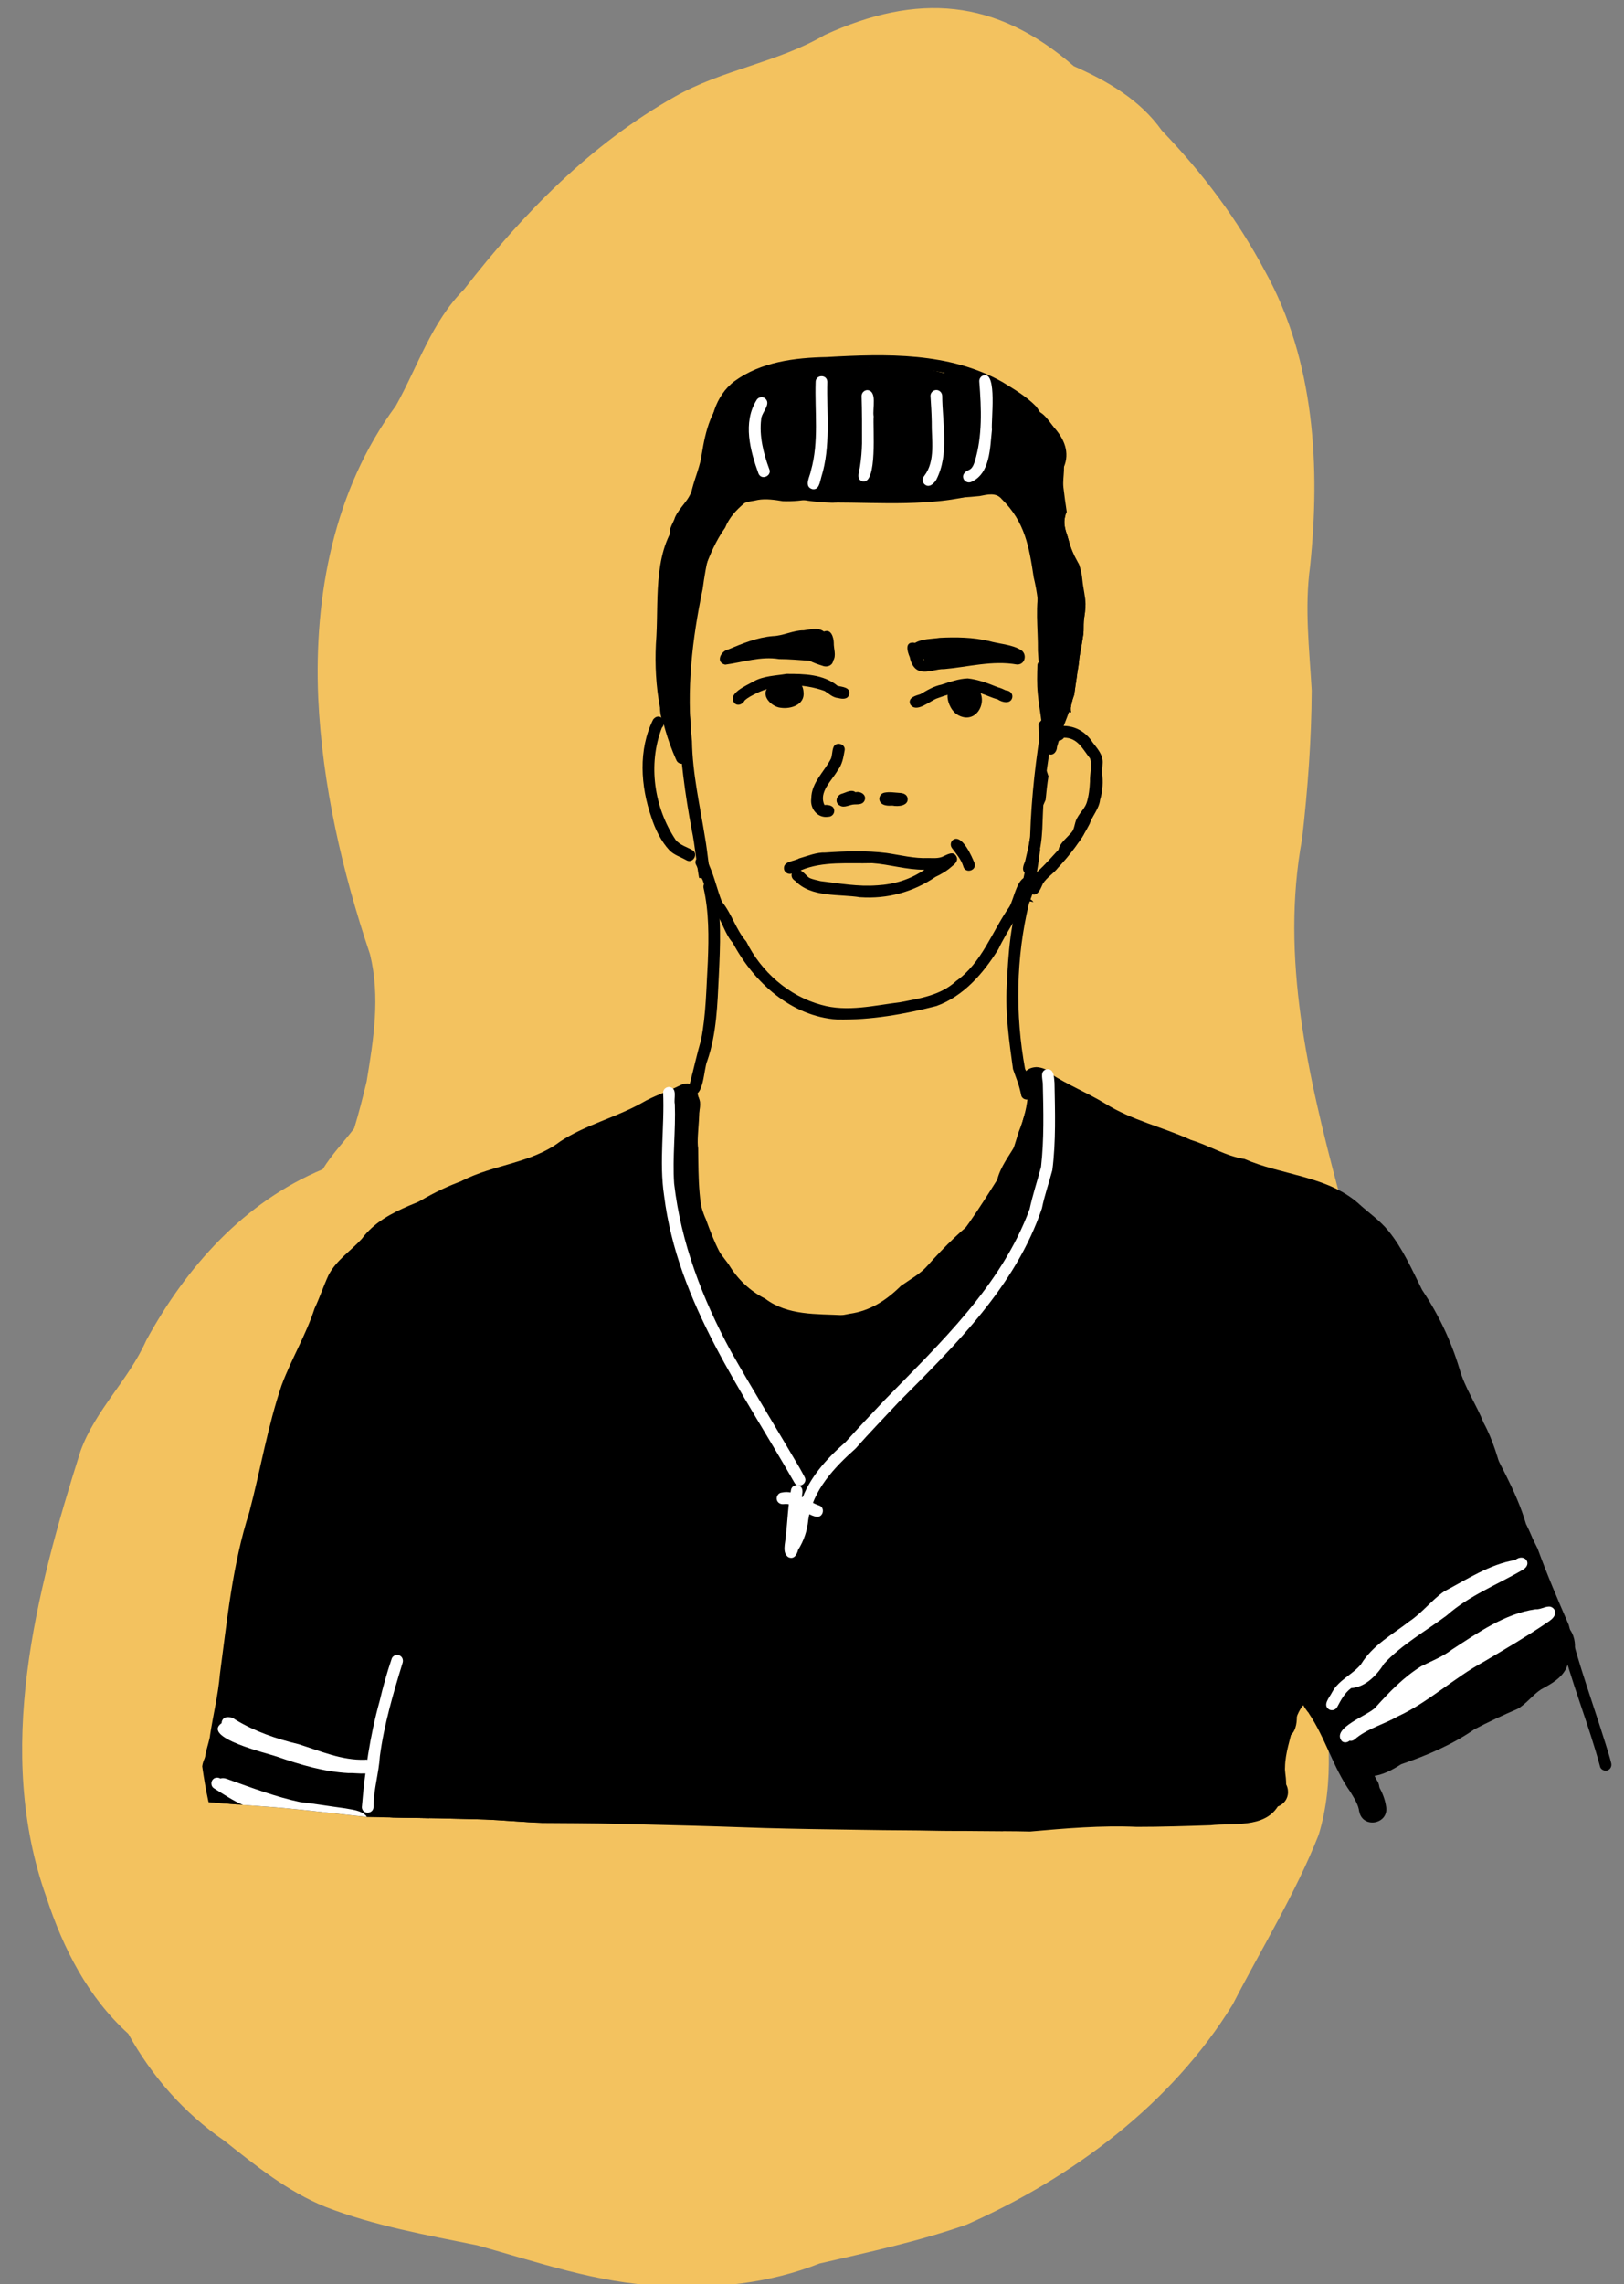 <?xml version="1.0" encoding="UTF-8"?>
<svg xmlns="http://www.w3.org/2000/svg" viewBox="0 0 586.02 823.73">
  <rect x="0" y="0" width="586.02" height="823.73" fill="#808080" stroke="none"/>
  <defs>
    <style>
      .cls-1 {
        fill: #fff;
      }

      .cls-2 {
        fill: #f3c25f;
      }

      .cls-3 {
        fill: #f5cf1f;
      }
    </style>
  </defs>
  <g id="Vektorebene">
    <path class="cls-3" d="M459.03,447.42c2.43,2.56,5.06,4.98,7.84,7.18-4.29,.82-8.57,1.66-12.85,2.51,1.93-3.09,3.62-6.33,5.01-9.68Z"/>
    <path class="cls-3" d="M456.64,452.53c.91,1.17,1.81,2.34,2.7,3.53-1.77,.35-3.54,.69-5.31,1.04,.93-1.49,1.81-3.02,2.62-4.57Z"/>
    <path class="cls-2" d="M238.47,824.34c-22.81-.91-44.46-8.55-66.25-14.58-18.48-3.75-37.23-7.04-54.88-13.91-13.61-5.52-25.07-14.83-36.46-23.86-14.5-9.94-26.07-23.2-34.6-38.54-14.64-13.28-23.46-30.69-29.54-49.23-18.73-52.37-3.9-109.76,12.32-160.92,5.4-14.9,17.35-25.56,23.71-39.9,14.43-26.47,35.38-49.95,63.67-61.7,3.24-5.3,7.62-9.85,11.35-14.73,1.71-5.59,3.15-11.26,4.51-16.94,2.52-15.29,4.97-30.5,1.23-45.84-10.03-29.85-17.23-60.97-18.7-92.52-1.56-36.96,5.67-75.07,28-105.3,7.95-14.19,12.85-30.19,24.65-42.03,21.18-27.26,45.73-52.43,76.06-69.49,17.14-9.77,37.04-12.27,54.04-22.23,33.47-15.25,61.6-13.3,89.91,11.24,12.11,5.36,23.86,12.08,31.77,23.24,15.04,15.65,27.38,32.22,37.29,50.84,17.86,32.21,19.92,70.54,16.2,106.31-2.06,15.04-.26,29.72,.58,44.75-.09,17.84-1.43,35.74-3.46,53.47-7.91,42.79,2.2,85.9,13.15,127.13,2.77,27.52,8.9,54.62,8.16,82.41,2.48,30.9-5.21,61.51-14.77,90.67,3.08,19.48,5.3,39.86-.58,59.06-8.37,21.22-20.57,40.86-31,61.14-22.08,35.93-57.74,62.44-95.91,79.37-17.29,6.09-35.39,9.93-53.22,14.07-18.06,7.14-37.91,9.3-57.24,7.99Zm145.81-349.18c8.61-5.91,19.58-8.13,30.03-5.54-1.85-18.41-4.88-36.26-10.42-53.93-4.45,6.62-9.74,12.66-16.09,17.8-1.71,1.38-3.52,2.61-5.42,3.68,.84,12.65,1.49,25.33,1.9,38Zm-63.7-337.42c3.18-.63,6.46-.92,9.83-.86,2.4,.05,4.74,.29,7.01,.71-2.83-1.34-5.64-2.73-8.39-4.25-1.9-1.05-3.76-2.19-5.59-3.37-1.72,.89-3.43,1.79-5.16,2.67,.72,1.72,1.49,3.41,2.3,5.1Z"/>
  </g>
  <g id="Vektorebene-2" data-name="Vektorebene">
    <path d="M75.71,638.11c-4.15-.63-.01-9.68,.09-12.32,1.14-7.45,2.95-14.66,3.57-22.09,2.63-19.62,4.53-39.5,10.62-58.42,4.01-15.2,6.58-30.84,11.64-45.73,3.51-9.45,8.78-18.07,11.89-27.68,1.85-3.9,3.2-8.02,5.01-11.95,2.78-5.41,8.03-8.75,12.03-13.14,8.74-11.76,24.77-13.17,36.29-21.01,11.32-5.8,24.99-6.25,35.28-14.1,9.19-6.03,20.13-8.64,29.57-13.95,4.2-2.48,8.95-3.95,13.29-6.08,1.27-.69,2.77-1.24,4.2-.65,.1,.05,.2,.11,.3,.17,.55,.87,1.18,1.68,1.91,2.37,2.23,5.24-.26,15.82,.53,20.62,.14,10.54-.08,21.94,4.03,31.74,1.85,3.68,4.53,6.74,6.93,10.02,3.22,5.39,7.69,9.67,13.25,12.46,8.14,6.15,18.56,5.45,28.21,5.95,11.22,.7,21.74-2.76,31.51-7.89,4.11-1.92,6.2-6.14,8.98-9.46,7.56-7.07,11.77-15.92,15.09-25.49,2.86-7.69,5.25-15.56,7.7-23.35,1.93-4.79,3.09-9.26,3.35-14.35,.2-1.66,.27-3.31,.45-4.97,.42,.03,.85,.05,1.27,.05,.99,0,1.99-.1,2.95-.34,.02,.19,.02,.4-.01,.62-.24,12.51-5.32,23.99-8.92,35.74-4.34,12.22-8.26,25.17-18.1,34.18-3.38,4.01-6,8.98-11.02,11.21-2.41,1.13-4.84,2.17-7.23,3.33-10.74,5.43-23.15,5.36-34.87,4.52-8.33,.15-16.36-2.21-23.13-7.08-9.23-4.99-14.59-14.72-20.14-23.22-7.12-16.57-3.19-35.43-4.65-52.75-6.23,2.82-12.45,5.3-18.3,8.84-6.87,2.71-13.41,5.07-19.87,8.54-6.86,3.6-12.97,8.63-20.74,10.24-6.32,1.89-13.07,3.73-19.05,6.39-4.08,2.19-7.89,4.85-12.31,6.35-8.59,3.53-18.24,6.62-23.87,14.46-3.21,3.58-7.44,6.33-10.11,10.22-3.92,7.21-6.32,15.19-9.46,22.76-7.82,13.84-11.78,28.88-15.3,44.23-2.57,13.65-7.13,27-9.95,40.56-3.44,21.12-5,42.64-9.77,63.48-.82,2.24,.32,6.97-3.07,6.97h-.08Z"/>
    <path d="M577.35,636.99c-4.21-15.66-10.54-30.59-14.31-46.38-.87-3.58-2.12-6.64-3.91-9.75-3.34-7.73-6.03-15.84-9.39-23.54-4.02-6.63-7.62-13.41-10.33-20.69-2.57-6.95-3.74-14.3-7.43-20.8-3.03-7.37-7.5-14.18-9.68-21.86,.02,.05,.04,.12,.07,.18,0,.02,.01,.04,.02,.06-2.01-5.46-3.75-11.05-6.33-16.27-3.08-5.2-6.69-10.06-9-15.69-3.01-5.67-5.79-11.75-10.07-16.56-4.04-4.07-8.73-7.81-13.09-11.37-12.22-6.29-26.13-8.32-38.92-13.05-10.68-2.76-22.09-9.39-32.95-12.44-8.3-2.62-15.63-7.46-23.24-11.53-2.58-1.67-10.58-4.95-14.86-8.47,1.3-.12,2.57-.43,3.73-1.03,.43-.22,.85-.44,1.27-.67,6.34,4.12,13.42,6.95,19.9,10.88,9.66,6.06,20.67,8.4,30.94,13.11,6.69,2.02,12.42,5.81,19.31,6.86,13.29,5.82,29.64,6.07,40.93,15.87,3.62,3.36,7.79,6.13,10.92,9.97,5.24,6.37,8.58,14.09,12.25,21.41,5.93,8.85,10.4,18.27,13.45,28.37,1.99,6.99,6.1,12.9,8.78,19.61,3.38,6.22,5.3,13.14,7.14,19.9,2.97,9.02,8.21,16.89,12.29,25.37,3.4,9.33,7.28,18.43,11.23,27.51,3.67,14.58,8.83,28.63,13.31,42.96,.71,2.31,1.48,4.6,2.03,6.96,.26,1.12-.33,2.29-1.47,2.59-.18,.05-.36,.07-.54,.07-.92,0-1.84-.61-2.06-1.54Z"/>
    <path d="M488.47,641.81c-2.6-7.81-5.98-15.37-9.87-22.57-1.86-2.66-3.94-5.15-5.92-7.73-.7-.91-.53-2.25,.37-2.96,2.38-1.64,3.75,1.63,5.06,3.09,7.03,8.34,10.75,18.91,14.43,29.04,.75,2.61-3.32,3.78-4.07,1.13Z"/>
    <path d="M459.78,644.19c0-4.18-.67-8.09,.22-12.14,.9-4.07,5.16-25.55,11.56-20.96,1.03,1.33,.08,2.73-1.04,3.58-1.96,2.1-2.81,5.11-3.84,7.66-1.1,4.92-2.92,9.98-2.98,15.03-.28,2.59,1.93,8.51-1.81,8.93-1.18,0-2.09-.97-2.11-2.11Z"/>
    <path d="M298.3,572.27c-4.56-2.55-4.1-9.44-5.08-13.96-1.31-5.24-2.69-10.51-4.11-15.72-4.21-9.08-9.52-17.83-12.02-27.6-1.26-4.51-4.56-7.81-7.16-11.56-2.71-4.45-5.2-9.07-7.69-13.64-2.44-6.53-5.58-12.78-8.42-19.07-1.71-5.28-3.82-10.37-6.59-15.19-2.51-7.5-3.51-15.39-4.3-23.23-1.81-12.11-3.97-24.52-.17-36.49,.7-2.6,4.8-1.55,4.07,1.12-4.54,14.89,.18,30.24,1.52,45.25,1.17,6.06,2.32,12.21,5.75,17.32,3.63,10.01,8.36,19.49,12.35,29.36,2.46,3.93,4.49,8.17,6.91,12.1,4.44,5.32,7.9,11.17,9.36,18.01,3.28,9.89,10.1,18.23,12.06,28.53,5.07-5.07,10.71-9.07,15.3-14.59,3.83-3.86,8.19-7.16,10.9-11.66,4.99-7.25,7.51-15.9,11.87-23.5,4.91-10,8.77-20.46,13.21-30.61,6.75-12.48,10.58-26.22,15.94-39.28,.84-1.91,1.35-3.6,1.99-5.52,1.01-2.49,4.95-.9,3.89,1.65-5.6,14.25-10,29.1-16.95,42.8-5.19,11.03-9.13,22.63-14.65,33.52-4.19,7.28-6.52,15.5-11.25,22.45-4.23,7.03-11.21,11.65-16.43,17.87-3.37,3.8-7.94,6.31-11.16,10.26,3.06,4.62,6.99,9.55,6.28,15.44-.23,2.71-2.13,6.97-5.42,5.91Zm.97-5.14c.9-2.86-.28-5.86-1.7-8.33,.32,2.81,.73,5.66,1.7,8.33Z"/>
    <path d="M368.37,322.09c-.05-.22-.13-.42-.25-.6,1.77-6.25,2.78-12.74,3.52-19.24,.26,.67,.61,1.3,1.04,1.86,.75,.97,1.66,1.64,2.69,2.11-.68,5.67-1.56,11.31-3.24,16.79-.2,.69-.42,1.37-.65,2.06-.02,0-.05,0-.09-.01-.86-.09-1.67-.01-2.45,.2-.13-1.07-.31-2.12-.57-3.15Z"/>
    <path d="M252.25,316.57c-1.01-5.71-1.45-11.59-2.63-17.25-2.4-12.69-4.15-25.88-4.67-38.68-1.2-15.39,1.04-30.78,3.77-45.88,1.9-8.77,2.27-18.08,6.9-26.01,3.13-5.06,5.62-11.26,11.12-14.14,5.42-3.35,11.85-1.07,17.72-.82,14.79,.21,29.41,1.76,44.05,2.27,7.74-.38,15.5-.63,23.21-1.19,3.07-.35,6.23-1.49,9.25-.34,9.99,6.04,14.22,18.45,15.58,29.52,2.33,11.61,3.85,23.74,2.48,35.52-.42,6.59-.22,13.21-.07,19.82-1.62,1.57-2.65,3.74-2.8,6.11,0,.01-.01,.02-.01,.03-.27,2.29-.66,4.62-.33,6.9,.21,1.44,.66,2.7,1.19,4.03,.23,.58,.52,1.15,.75,1.74,.01,.02,.02,.05,.02,.08v-.02l.03,.1c.19,.53,.36,1.07,.53,1.59-.46,2.84-.77,5.68-1.03,8.53-.22,.52-.44,1.02-.68,1.53-.11,.2-.22,.4-.34,.59-.11,.14-.22,.29-.33,.42-.62,.67-1.25,1.32-1.81,2.03-.68,.87-1.27,1.81-1.86,2.75,0-.03,.01-.08,.01-.11,.76-6.84,1.37-13.64,2.51-20.41,.18-4.82,.05-9.59-.07-14.36,.81-.81,1.53-1.74,2.1-2.76,2.93-5.19,1.96-11.59-2-15.91,.02-.54,.04-1.08,.06-1.62,.03-.32,.04-.65,.04-.97,.39-10.56,.61-21.04-1.92-31.39-1.65-10.89-3.09-19.98-11.52-28.24-2.07-2.55-5.2-1.67-8-1.13-8.35,.88-16.67,.92-24.99,1.4-16.46-.87-32.99-1.82-49.42-2.75-8.59-2.12-13.61,1.65-17.4,9.18-5.34,7.73-6.91,16.75-8.15,25.79-3.77,17.9-5.91,36.5-3.85,54.7,.19,11.88,2.89,23.36,4.75,35.03,.86,4.84,1.21,9.88,2.13,14.75h0l-.26,.56c-1.26-.55-2.62-.88-4.06-.95Z"/>
    <path d="M377.78,278.21s0,.02,0,.03c0,0,0-.02,0-.03Z"/>
    <path d="M372.3,295.79c.13-.2,.26-.4,.4-.59,0,.01-.01,.02-.02,.03,.01-.01,.03-.02,.05-.03-.15,.2-.3,.41-.43,.62,0-.01,0-.02,0-.03Z"/>
    <path d="M376.42,290.49c-.05,.07-.12,.12-.18,.19,.05-.07,.11-.12,.18-.19Z"/>
    <path d="M377.77,278.18c-.09-.27-.18-.54-.27-.8,.09,.27,.19,.56,.28,.84v-.03Z"/>
    <path d="M251.55,393.94c-1.04-.26-1.42-1.04-1.47-1.92,.54,.73,1.14,1.39,1.82,1.96-.11,0-.22-.03-.35-.05Z"/>
    <path d="M371.39,325.04c-.6-.06-1.2-.04-1.77,.06,.45-.68,1.02-1.01,1.72-.85,.69,.09,1.25,.52,1.56,1.09-.47-.15-.97-.25-1.51-.3Z"/>
    <path d="M243.95,273.91c-6.24-14.01-8.24-29.24-7.09-44.5,.78-14.37-1.23-32.05,9.35-43.28,2.93-4.47,6.2-8.56,9.84-12.46,2.57-3.91,1.84-8.88,1.11-13.16-2.11-8.07,1.14-18.03,7.89-23.04,9.61-6.98,21.75-8.47,33.26-8.69,21.4-1.21,44.32-1.86,63.54,9.07,4.19,2.57,8.52,5.13,11.97,8.65,3.69,4.85,5.67,11.32,6.06,17.34,.08,7.54-.97,14.73,1.71,21.85,4.49,10.61,7.81,21.71,10.07,32.97-.04,.71-.1,1.43-.15,2.14-.2,1.45-.47,2.89-.48,4.36,0,.78,0,1.57-.02,2.35-.03,.43-.07,.85-.1,1.27-.21,1.48-.48,2.98-.73,4.45-.15,.89-.3,1.77-.48,2.65-.23,1.13-.33,2.29-.44,3.44-.04,.36-.1,.73-.15,1.08-.24,1.23-.42,2.47-.57,3.71-.13,.88-.26,1.76-.37,2.65l.1-.82c-.22,1.34-.37,2.68-.58,4.01l.1-.53c-.07,.42-.14,.82-.22,1.24,0,.03-.01,.05-.01,.09-.64,1.78-1.29,3.57-1.12,5.52,.02,.21,.04,.42,.06,.62-.67-.1-1.35-.12-2.04-.06-.04,0-.09,0-.13,.01,4.01-12.71,4.48-26.09,2.91-39.3-1.77-6.22-2.97-12.61-5.09-18.73-1.88-5.68-4.8-11.07-5.9-16.99-1.97-7.7,.82-15.74-1.45-23.25-1.25-3.45-2.03-7.59-4.9-10.04-7.62-6.54-16.76-10.91-26.43-13.5-13.95-3.22-27.85-2.79-41.97-2.31-12.98,.84-28.49,.91-37.49,11.74-1.87,3.44-3.17,7.54-3.4,11.45,1.15,6.66,3.08,14.34-1.2,20.32-2.71,3.48-6.19,6.2-8.13,10.24-2.24,3.23-5.09,5.43-6.52,9.06-2.43,7.47-3.02,15.32-3.38,23.09-.47,14.34-1.64,29.3,2.56,43.2,1.13,2.7,1.88,5.5,3.14,8.03,.58,1.81,2.11,4.67-.52,5.52-.19,.05-.37,.08-.56,.08-.91,0-1.76-.62-2.03-1.55Z"/>
    <path d="M389.04,240.75c-.05,.3-.1,.59-.15,.89,.04-.3,.1-.59,.15-.89Z"/>
    <path d="M247.68,310.23c-2.06-1.18-4.4-1.84-6.1-3.56-3.02-3.21-5.21-7.74-6.51-11.84-3.92-11.27-4.81-24.44,.62-35.35,2.14-2.75,5.39,.51,3.13,3.03-5.09,13.17-2.76,28.79,4.97,40.36,1.5,1.9,3.98,2.54,6.02,3.71,2.38,1.33,.22,5.03-2.13,3.65Z"/>
    <path d="M378.2,254.67c.12-.5,.21-1.01,.26-1.52,.08-.12,.17-.25,.29-.38,.79-.79,2.2-.84,2.98,0,1.37,1.21,2.54,2.56,3.51,4.03-.26,0-.53,.01-.79,.03-1.32,.12-2.54,.52-3.62,1.13-.92-1.02-2.31-2.1-2.63-3.3Z"/>
    <path d="M487.94,640.5c-.6-3.55,5.91-3.69,8.27-4.4,3.23-.54,5.65-2.84,8.57-4.13,3.88-1.49,7.97-2.47,11.64-4.49,9.75-4.14,18.07-11.07,28.24-14.39,3.31-1.66,5.43-4.84,8.47-6.89,3.16-2.21,6.95-3.2,8.45-6.9,1.04-2.5,5-.86,3.89,1.65-1.56,4.12-5.82,6.41-9.34,8.3-3.11,2.02-5.29,5.22-8.55,7.06-5.26,2.27-10.48,4.69-15.55,7.36-8.07,5.59-17.22,9.45-26.42,12.6-3.3,2.08-6.72,3.97-10.68,4.34-2.26,.24-5.76,3.09-6.98-.1Z"/>
    <path d="M303.09,290.53c-2.1-1.03-1.22-3.85,.81-4.31,1.48-.43,3.39-1.66,4.8-.51,1.96-.49,4.3,1.11,3.18,3.21-.71,1.28-2.28,1.14-3.53,1.19-1.74,0-3.64,1.43-5.26,.42Z"/>
    <path d="M322.09,290.54c-1.63,.09-3.83,.11-4.63-1.62-.52-1.23,.25-2.71,1.55-3.02,1.95-.43,4-.02,5.97,.09,1.1,.11,2.19,.54,2.49,1.71,.63,2.92-3.39,3.28-5.39,2.84Z"/>
    <path d="M298.93,294.55c-3.85,.67-6.72-2.91-6.18-6.58,.03-5.84,4.86-9.77,7.25-14.66-.04,.07-.09,.16-.13,.24,.45-1.2,.38-2.57,.79-3.79,.7-2.64,4.82-1.53,4.08,1.12-.43,2.49-.86,4.88-2.45,6.95-2.25,3.85-6.92,7.85-4.81,12.48,1.54-.1,3.56,.19,3.56,2.14,0,1.14-.96,2.12-2.11,2.11Z"/>
    <path d="M310.43,323.6c-7.84-1.28-17.62,.22-23.54-5.97-.94-.5-1.49-1.57-1.17-2.6-1.13,.46-2.47-.26-2.78-1.42-.59-3.05,3.56-2.9,5.41-4.03,3.12-.88,6.24-2.23,9.48-2.11,7.28-.5,14.74-.75,22.01,.16,5.03,.73,10.07,2.05,15.11,1.81,1.89,.01,3.35,.18,4.99-.4,1.72-.7,4.11-2.47,5.25-.02,.67,1.5-.71,2.69-1.79,3.52-1.74,1.56-3.74,2.73-5.84,3.71-8.03,5.48-17.42,8-27.13,7.33Zm6.08-4.3c6.17-.36,11.97-2.11,17.07-5.64-6.36,.07-12.56-1.93-18.87-2.37-8.65,.26-17.65-.82-25.8,2.61,1.31,.81,2,1.88,3.07,2.65,1.21,.63,2.83,.86,4.09,1.22,6.78,.81,13.62,2.07,20.46,1.52,0,0-.03,0-.03,0Z"/>
    <path d="M302.2,367.7c-16.71-1.11-30.23-13.49-37.77-27.66-2.83-3.12-3.73-7.67-6.29-10.96-2.76-3.2-3.16-7.68-4.54-11.56-.95-1.79-1.43-3.76-2.37-5.52-1.36-2.34,2.28-4.53,3.65-2.13,.4,.77,.82,1.52,1.1,2.33,1.88,4.24,2.82,8.7,4.51,12.97,3.61,4.42,5.06,10.11,8.81,14.4,5.34,10.89,15.37,19.68,27.08,22.83,9.31,2.67,19.13,.18,28.46-.96,7.14-1.38,14.57-2.48,20.12-7.58-.05,.03-.07,.05-.11,.07,9.53-6.72,12.96-17.74,19.36-26.88,1.69-2.59,3.04-12.19,7.19-10.45,2.06,1.28,.47,3.37-.36,4.89-2.53,7.61-7.39,13.66-10.77,20.8-5.39,8.69-12.51,16.96-22.35,20.52-11.62,2.98-23.68,5.11-35.71,4.88Z"/>
    <path d="M368.57,395.28c-.98-4.65-1.6-5.56-3.03-9.72-1.36-9.88-2.84-20.04-2.25-30.02,.52-11.52,1.33-23.54,5.26-34.44,.78-2.61,4.79-1.55,4.07,1.12-.46,1.35-.97,2.68-1.35,3.76-4.65,19.47-4.98,39.84-1.39,59.47,1.28,2.61,2.09,5.3,2.56,8.15,.41,1.09,0,2.34-1.11,2.8-1.02,.43-2.37-.05-2.76-1.12Z"/>
    <path d="M249.55,394.76c-1.81-.79-1.27-2.73-.59-4.14,1.43-5.4,2.5-10.38,4.03-15.67,1.83-9.27,1.86-18.72,2.43-28.12,.36-8.97,.43-17.93-1.56-26.71-.39-2.68,3.85-3.3,4.19-.57,2.43,10.65,1.83,21.47,1.34,32.29-.51,10.33-.77,20.94-4.19,30.79-1.3,2.9-1.17,13.42-5.65,12.13Z"/>
    <path d="M371.97,322.32c-2.69-1.65,1.09-6.5,2.51-8.09,3.01-2.71,5.57-5.81,8.36-8.7,.01-.02,.02-.03,.04-.05,.33-.25,.63-.52,.9-.81,.37-.4,.73-.8,1.08-1.22,.32-.34,.64-.67,.98-.99,1.15-.99,2.26-1.99,3.15-3.23,.82-1.14,1.57-2.35,2.21-3.62,.86-1.67,1.79-3.32,2.27-5.15,.37-1.37,.49-2.77,.73-4.15,0-.02,.01-.04,.01-.05,.46-1.29,.89-2.54,.98-3.93,.1-1.33,.15-2.64,.07-3.97-.1-1.58-.37-3.07-.79-4.59-.12-.44-.24-.89-.36-1.33,.09-.67,.16-1.34,.23-2.01,.04-.41,.07-.81,.09-1.21,3.4,5.69,4.44,12.94,2.55,19.2-.36,3.28-2.77,5.69-3.81,8.77-2.99,5.88-6.93,10.99-11.39,15.79-1.63,2.07-4.07,3.49-5.47,5.74-.68,1.45-1.51,3.91-3.23,3.91-.33,0-.69-.09-1.09-.3Z"/>
    <path d="M386.1,256.85c.1-.17,.21-.34,.32-.51,.02,.19,.04,.37,.06,.55-.13-.02-.25-.03-.38-.05Z"/>
    <path d="M388.97,202.85c.09,.17,.18,.34,.27,.5,.07,.16,.14,.33,.21,.51,.24,.78,.45,1.57,.64,2.36-.36-1.13-.74-2.26-1.12-3.37Z"/>
    <path d="M389.42,203.75s.01,.03,.02,.05c0-.02-.01-.04-.02-.05Z"/>
    <path d="M383.37,194.66c-1.09-1.95-1.36-4.69-2.51-6.5-3.56-6.23-3.14-13.81-1.13-20.44,.2-1.51,.99-2.89,.93-4.42-.11-1.53-.99-2.88-1.8-4.12-1.67-2.12-3.23-4.62-5.2-6.45-1.22-.67-2.3-1.97-1.46-3.37,2.85-3.43,6.4,2.76,8.1,4.74,3.71,4.13,5.86,9.06,3.56,14.45-1.58,5.44-2.36,11.53,.24,16.7,.12,.19,.24,.39,.35,.59-.03,.09-.05,.17-.08,.26-.67,2.45-.1,4.68,.73,6.95,.51,1.64,.89,3.31,1.49,4.92,.28,.74,.6,1.46,.95,2.17-1.31-1.88-2.98-3.5-4.18-5.47Z"/>
    <path d="M242.99,193.47c-2.86-1.5,.03-4.71,.56-6.84,1.66-3.8,5.42-6.33,6.25-10.48,1.08-4.16,2.92-8.26,3.45-12.52,1.29-7.85,3.35-17.34,10.44-21.96,2.51-1.08,4.17,2.83,1.65,3.89-4.57,3.54-5.9,9.96-7.44,15.14-.42,5.79-2.34,11.08-4.03,16.55-.92,4.15-3.92,7.19-6.2,10.46-1.19,2-1.43,6.74-4.68,5.76Z"/>
    <path d="M302.07,181.32c-11.31,.08-22.23-2.85-32.77-6.53-11.04-4.24-15.47-18.23-9.59-28.29,4.22-5.93,9.96-11.62,17.52-12.99,11.99-1.01,24.94-8.56,36.34-1.24,3.39-1.06,7.05-1.19,10.6-.07,10.5-.15,20.21,3.51,29.59,6.22,18.88,7.06,18.81,33.93-.8,39.78-17.1,4.56-34.82,3.05-52.23,3.03,0,0,1.35,.09,1.35,.09Z"/>
    <path d="M380.22,255.18c-.7-.42-1.31-.96-1.81-1.58,.57-3.89-.6-7.92-3.23-11.01-.09-.72-.17-1.45-.24-2.17,.06-.82-.01-1.64-.2-2.45-.08-1.08-.14-2.15-.21-3.23,.1-8.09-1.23-16.54,.87-24.4-.34-10.34-6.26-19.22-8.43-29.11-2.1-1.49-4.82-1.6-6.65-3.51-4.12-3.35-6.29-12.19,.23-14.06-.08-.36-.13-.74-.1-1.11,.08-1.22,.55-2.31,1.35-3.07-2.68-2.88-5.97-4.57-9.46-6.17-1.96-1.02-2.97-3.34-4.92-4.24-3.87-.67-8.98-1.3-10.66-5.42-2.38-6.82,3.21-10.43,9.45-9.89,7.07,2.38,14.77,5.3,19.55,11.33,.51,.07,1,.2,1.48,.4,.8,.32,1.53,.74,2.21,1.22,3.28-.23,6.12,2.24,8.21,4.48,3.52,3.36,5.84,7.96,5.12,12.92,2.2,3.32,.54,7.82,.95,11.61,.35,3.01,.75,5.98,1.21,8.92-.22,.46-.4,.93-.54,1.44-.68,2.45-.1,4.69,.71,6.96,.52,1.64,.9,3.3,1.51,4.91,.7,1.89,1.69,3.62,2.63,5.39,.08,.18,.14,.34,.21,.52,.33,1.03,.59,2.09,.84,3.15,.25,1.46,.33,2.95,.57,4.4,.24,1.57,.56,3.12,.75,4.68,.04,.58,.08,1.16,.1,1.76-.04,.99-.11,1.97-.2,2.96-.19,1.45-.47,2.88-.47,4.35,0,.79-.01,1.57-.02,2.36-.03,.42-.07,.85-.11,1.27-.2,1.48-.48,2.97-.71,4.44-.15,.89-.3,1.77-.48,2.65-.24,1.13-.34,2.3-.45,3.45-.04,.36-.1,.71-.15,1.08-.24,1.23-.41,2.46-.56,3.71-.14,.88-.26,1.76-.38,2.65,.03-.27,.07-.55,.11-.84-.22,1.34-.37,2.68-.58,4.01,.03-.18,.07-.35,.1-.52-.08,.41-.15,.82-.22,1.24-.01,.02-.01,.05-.02,.08-.49,1.4-1,2.79-1.11,4.28-.96,.55-2.07,.85-3.22,.85-1,0-2.02-.23-2.99-.7Z"/>
    <path d="M389.41,203.72l-.03-.1c.02,.07,.04,.12,.07,.18-.01-.02-.02-.05-.03-.08Z"/>
    <path d="M243.37,268.44c-3.15-1.02-2.28-5.32-3.8-7.46-3.24-5.73,.17-12.14,.44-18.14,.19-5.9,.82-11.67,.23-17.58-1.08-5.11,.27-10.77,.51-16.03,.7-7.04,3.23-13.64,5.29-20.34,1.35-2.85,2.14-6.41,5-8.14,1.75-4.42,3.07-8.24,3.85-12.73,.29-3,.97-5.85,2.38-8.55,.51-1.48,1.08-3.11,2.41-4.01,2.85-2.34,7.47-.24,7.25,3.54,.35,0,.7,.05,1.05,.14,.58,.16,1.14,.45,1.62,.84,7.04,1.73,2.27,8.9-.29,12.53,5.38-1.4,10.42-.64,15.77-.11,12.13-1.3,24.48-4.41,36.38-6.6,7.93-1.61,15.07-5.28,22.71-7.25,5.11-2.04,8.37,5.61,3.29,7.78-3.57,1.22-6.48,1.91-9.62,3.09-10.67,4.78-22.27,5.71-33.46,8.45-7.22,1.23-14.57,3.18-21.93,2.87-2.84-.48-6.1-.94-8.91-.45-1.61,.42-3.38,.45-4.89,1.15-2.97,2.45-5.56,5.29-6.99,8.89-3.27,4.48-5.67,10.12-7.47,15.1-1.78,3.52-2.98,7.23-3.74,11.09-1.41,11.66-1.81,23.45-1.76,35.13-.93,5.25,4.22,18.77-5.32,16.79Z"/>
    <path d="M370.39,315.05c-1.99-.85-1.1-2.96-.48-4.44,.64-3,1.56-6.02,1.81-9.05,0,0,0,0,0,0,.47-14.26,2.07-28.43,4.51-42.46,.22-.31,.42-.64,.61-.97,1.88-3.32,2.15-7.13,1.07-10.59,.17-.07,.35-.12,.54-.15,1.13-.15,2.24,.66,2.38,1.8,.26,13.13-3.56,26.15-4.19,39.27-.67,6.93-.03,13.97-2.1,20.62-.58,2-.76,6.1-3.3,6.1-.26,0-.55-.04-.86-.14Z"/>
    <path d="M378.59,272.06c-2.16-.62-1.56-3.16-.99-4.75,.64-2.67,1.51-5.33,2.37-7.91,.56-2.96,1.03-5.86,1.54-8.83,.18-.88,.8-1.59,1.64-1.78,.19-1.19,1.47-2.01,2.65-1.67,3.85,.95-.91,11.89-1.88,14.46-1.21,2.48-1.65,5.25-2.49,7.79-.04,1.52-1.13,3.17-2.84,2.68Z"/>
    <path d="M382.96,308.61c-3.33-2.79,2.68-6.73,4.1-8.95,.84-1.53,.77-3.41,1.77-4.89,1.12-2,2.64-3.28,3.32-5.31,.75-2.38,1.06-5.21,1.17-7.61-.09-2.79,.83-5.65,.03-8.32-2.71-3.42-4.46-7.48-9.41-7.49-.81,1.13-2.43,1.57-3.47,.51-1.86-1.98,1.01-4.79,3.15-4.74,4.47-.04,8.28,2.21,10.67,5.95,1.73,2.25,3.88,4.55,3.6,7.61-.31,4.38-.3,8.89-1.13,13.12-.39,3.55-2.99,6.11-4.62,9.04-.44,3.29-2.33,5.82-4.74,7.95-1.17,1.42-2.11,4.41-4.45,3.14Z"/>
    <path d="M347.63,312.51c-.81-2.6-2.55-4.55-4.11-6.66-.7-.92-.54-2.25,.37-2.97,3.24-2.21,6.87,6.1,7.8,8.51,.76,2.62-3.33,3.78-4.07,1.12Z"/>
    <path d="M265.18,253.74c-3.16-3.6,4.39-6.55,6.77-8,3.64-2.01,7.85-2.03,11.83-2.7,6.45-.02,13.34,.09,18.46,4.31,1.79,.42,4.78,.52,4.17,3.14-.51,1.81-2.45,1.64-3.91,1.26-1.96-.13-3.39-1.56-4.93-2.56-7.8-2.82-17.32-2.84-24.74,.89-1.49,.76-2.87,1.41-4.09,2.51-.7,1.28-2.24,2.17-3.55,1.15Z"/>
    <path d="M281.66,255.25c-3.47-.39-7.68-4.85-4.04-7.75,3.42-3.31,11.97-4.32,12.33,2.04,.58,4.6-4.55,6.28-8.29,5.7Z"/>
    <path d="M377.05,263.73c-1.02-.85-1.07-2.18-1.23-3.4-.38-3.41-1.07-6.8-1.34-10.22-.35-3.4-.23-6.84-.13-10.25,.12-1.61,2.34-2.4,3.47-1.3,.33-.19,.7-.3,1.08-.3,1.15,0,2.06,.93,2.11,2.06,1.39,.31,1.66,1.87,1.59,3.11,.18,1.06,.32,2.31-.67,3.01-.05,3.41-.13,7.13-.14,10.49-.04,.9-.42,1.73-1.24,2.17,.36,2.42-.15,6.42-3.49,4.63Z"/>
    <path d="M345.23,257.61c-2.24-1.64-3.68-4.96-3.23-7.69,1.06-3.26,5.33-4.46,8.33-3.33,7.99,3.39,2.79,16.02-5.1,11.02Z"/>
    <path d="M328.46,254.01c-.98-2.5,2.09-3.13,3.7-3.67,2.37-1.42,4.82-2.87,7.55-3.42,3.07-1.01,6.26-2.14,9.51-2.26,3.78,.42,7.35,1.77,10.78,3.18,1.04,.24,1.99,.69,2.93,1.14,1.33,.03,2.57,1.04,2.37,2.46-.46,2.6-3.63,1.92-5.23,.82-4.09-1.15-8.02-3.71-12.31-3.25-3.25,.8-6.35,1.62-9.4,2.77-2.74,.85-7.71,5.67-9.91,2.22Z"/>
    <path d="M332.05,242.04c-2.3-.67-3.32-2.85-3.75-5.01-.99-2.24-1.92-5.89,1.91-5.18,2.62-1.57,5.98-1.38,8.94-1.83,5.81-.3,12-.19,17.64,1.14,3.85,1.12,8.23,1.18,11.68,3.29,2.31,1.55,1.43,5.36-1.53,5.2-8.86-1.57-17.41,.88-26.16,1.65-2.93-.09-5.81,1.44-8.74,.75Zm1.33-4.01s.06,0,.1,0c-.06-.08-.11-.17-.16-.26-.12,0-.23-.02-.35-.04-.02,0-.04,0-.05-.01,.1,.16,.28,.27,.46,.31Z"/>
    <path d="M296.78,240.1c-1.7-.52-3.14-1.04-4.69-1.81-3.62-.23-7.27-.59-10.91-.59-6.66-1.11-13.02,1.14-19.5,2.01-3.54-.86-1.6-4.87,1.08-5.48,5.22-2.18,10.43-4.35,16.12-4.82,3.73-.1,7.43-2.14,11.13-2.09,2.36-.26,5.12-1.19,7.2,.38,.07,0,.14,.02,.21,.04,2.54-1.02,3.41,2.23,3.45,4.1-.07,2.07,.99,4.56-.2,6.4-.26,1.87-2.32,2.53-3.9,1.87Z"/>
    <path d="M161.24,601.7c-.27-.06-.51-.17-.75-.3-15.86,1.59,11.17-44.53,19.04-45.07,9.21-4.22,11.5,6.81,8.62,13.41-3.72,10.16-8.63,20.32-16.96,27.5-2.79,2.3-6.05,5.4-9.96,4.46Zm11.84-15.74c-1.27,2.69-2.97,5.17-4.57,7.66-.18,.28-.36,.55-.54,.83,4.55-3.88,8.35-9,11.12-14.25,1.45-3.11,10.99-21.82,2.88-20.27,.02,6.17-3.16,11.75-5.21,17.42,2.06,2.83-3.16,5.67-3.68,8.62Zm-5.48-1.14c-.83,2.14-1.7,4.26-2.54,6.38,.53-.81,1.06-1.63,1.57-2.45,.68-1.09,1.33-2.18,1.94-3.3-.08-.06-.16-.12-.24-.19-.26-.23-.46-.48-.61-.76-.04,.11-.08,.21-.13,.32Z"/>
    <path d="M167.76,651.47c-.12,0-.24,.01-.36,.01-3.69,.74-7.43,.93-11.09,.64-.41,1.22-.87,2.42-1.38,3.59-.11,0-.22,0-.33,0-5.7-.08-11.4-.19-17.09-.32-1.65-.03-3.3-.05-4.95-.08-1.22-.14-2.45-.27-3.67-.41-11.62-1.24-23.21-2.74-34.87-3.51-5.49-.37-10.96-.82-16.45-1.26-1.14-5.26-1.23-10.78-.09-16.26,.37-15.06,4.86-29.32,4.97-44.34,3.06-18.81,7.87-35.32,11.55-53.54,1.21-9.79,4.15-19.45,7.92-28.28,1.11-9.65,6.36-17.96,9.5-26.95,4.51-12.83,11.19-25.56,22.11-34.09,17.29-16.12,41.1-27.77,65.2-24.84,14.73,2.62,26.44,9.17,37.45,17.72,11.09,9.63,15.9,16.03,26.87,23.89,1.69,1.26,3.2,2.66,4.68,4.09,7.3,4.03,15.35,7.06,23.52,8.86,4.96-.48,10.45-1.71,15.34-2.59,7.41-1.03,13.31-4.9,18.54-10.09,3.34-2.34,7.01-4.32,9.55-7.25,12.25-13.75,26.78-26.74,45.55-30.04,25.46-30.41,52.74-7.4,82.58-2.24,7.31,1.71,13.43,5.04,17.03,7.75,5.77,2.93,11.08,6.14,15.84,10.8,6.39,7.79,13.17,14.9,18.08,23.86,4.57,9.37,10.37,18.47,12.86,28.65,3.09,7.61,6.07,13.58,8.5,20.43,5.34,11.24,12.02,21.94,15.53,33.94,10.88,21.31,8.98,47.69-12.03,62.08-14.92,11.26-35.22,12.79-52.22,5.4-9.31-3.56-19.32-4.97-29.21-5.66-16.53,36.34-62.25,29.45-95.24,31.73-13.97,1.15-26.95,2.29-39.52,3.04-30.09,1.63-60.18,3.3-90.27,5.01-11.65,.99-23.19,2.78-29.43,3.18-5.45,.61-11.12,1.35-16.69,1.35-6.4,0-12.66-.98-18.27-4.26Z"/>
    <path d="M238.51,463.57c-4.74-1.58-5.9-7.55-6.63-11.91-3.21,3.42-8.6,2.18-10.71-1.79-2.04-3.32-1.82-7.49-1.64-11.24-3.16,4.92-11.87,17.65-16.67,7.71-.88-4.52,3.49-7.86,5.43-11.54,1.17-2.27,1.52-5.19,3.11-7.38-2.52,2-5.31,3.64-7.88,5.58,.59,2.28-.53,5-2.83,5.84-3.84,1.66-10.13,4.14-11.96-1.39-7.79,4.44-12.67-4.78-5.34-9.5-.17-2.25,1.3-4.48,3.53-5.11,2.55-1.61,4.99-3.46,7.72-4.81,3.79-2.31,8.25-3.31,11.81-5.95,3.55-1.36,6.93-3.08,10.34-4.68,6.2-1.75,11.6-6,17.65-8.08,2.34-.67,4.97,.6,5.86,2.86,.61,1.72,.34,3.57,.76,5.29,6.77,2.59,.78,19.65,.94,25.73,6.81,2.18,3.2,11.35,3.71,16.67-.21,5.13,.71,15.13-7.19,13.67Z"/>
    <path d="M262.05,482.18c-3.8-2.18-7.03-5.25-9.12-9.12-5.74-8.39-10.38-17.45-12.94-27.34-1.98-4.34-6.31-11.9-.4-14.91-.11-.4-.21-.79-.28-1.2-.27-1.37,.28-2.89,1.19-3.94-.43-2.16-.8-4.33-1.11-6.52-.59-4.12-1.12-8.28-1.35-12.43-1.86-.4-3.4-2.23-3.61-4.1-.28-2.7,1.64-4.52,2.91-6.66,3.99-3.96,13.95-5.87,15.26,1.43,.41,4.47-2.51,8.32-2.58,12.67,2.38,9.94,.37,20.29,4.71,29.68,2.85,7.94,6.05,15.66,11.98,21.85,2.35,3.42,6.02,6.26,7.1,10.35,.52,2.74-1.56,5.69-4.36,5.89,.21,3.7-4.28,6.32-7.4,4.34Z"/>
    <path d="M316.66,479.65c-1.06-4.34,3.55-7.04,6.23-9.64,4.96-5.13,10.94-9.24,15.15-14.84,8.71-8.78,15.24-19.31,21.81-29.71,1.15-4.64,4.15-8.38,6.51-12.46,2.28-5.4,2.74-11.48,5.72-16.61-4.68-3.22-4.81-11.27,1.92-11.54,4.21,.19,7.67,3.5,8.22,7.64,4.25-.88,6.93,3.58,10.26,5.33,10.02,5.32,22.12,6.31,31.21,13.29,3.39,2.26,4.25,7.79,.36,10-1.94,1.15-4.26,.81-6.41,.59-5.4-.15-10.62-1.21-14.3-5.47,10.18,10.38,.91,19.02-10.21,11.25,.57,3.32,2.59,7.25-.16,10.1-3.27,3.28-8.1,.49-8.92-3.55-1.36,6.37-8.36,13.92-13.22,5.83-5.92,8.63-12.27,17.12-19.85,24.35-7.72,6.29-15.42,12.42-24.44,16.76-3.27,2.73-8.27,3.59-9.88-1.33Z"/>
    <path d="M452.82,650.18c-3.79-2.18-1.98-6.83-1.76-10.31-7.28-2.2-2.87-11.67-1.49-16.72,3.32-7.84,5.08-17.7,11.98-23.17,11.53-6.67,25.58,6.96,34.81,13.09,4.04,2.56,11.39,1.09,12.28,7.27,5.11-4.38,11.02-7.29,17.34-9.49,1.76-1.88,4.38-2.72,6.6-3.77,6.27-3.14,10.87-7.51,17.27-10.1-1.12-1.65-1.84-3.73-2.46-5.41-.52-1.4-1.04-2.8-1.56-4.2-2.47,.18-5.07-1.66-5.29-4.25-.13-3.89-1.44-8.09-.13-11.88,1.32-3.32,6.02-4.11,8.44-1.55,1.35,1.45,2.15,3.2,2.9,5.02,3.27-2.41,7.64,.25,7.96,4.07,2.93,.74,3.96,4.04,4.49,6.94,5.31,2.65,5.74,13-.15,15.16-2.01,2.83-5.29,3.96-8.12,5.67-4.36,4.12-9.93,6.28-14.71,9.77-11.5,8.39-24.77,13.6-37.94,18.58-2.48,2.7-5.75,5.46-9.53,5.78-3.52,.03-5.91-3.53-5.35-6.82-4.15-2.08-6.22-6.45-8.68-10.15-1.87-3.34-5.62-8.06-2.17-11.52-2.91-1.76-5.78-4.13-9.34-4.22-.21,.88-.48,1.75-.72,2.58-.23,.8-.45,1.61-.66,2.41,1.62,4.08,2.29,13.03-3.49,13.91-2.38,5.98,.32,27.91-10.54,23.3Z"/>
    <path d="M444.6,645.1c-2.26-.62-3.6-2.61-3.74-4.85-2.61-4.37,1.08-10.01,2.51-14.36,1.55-4.16,2.33-8.62,4.86-12.39,3.91-5.92,12.32,.17,8.01,5.79,1.8,5.96-1.16,12.62-3.02,18.31-1.33,3.67-3.97,8.68-8.62,7.5Z"/>
    <path d="M361.96,660.42c-5.9-.01-11.8-.13-17.7-.11-5.65,.01-11.3-.2-16.94-.21s-11.28-.11-16.9-.19c-11.84-.16-23.67-.34-35.5-.67l1.22,.03c-11.57-.4-23.15-.79-34.72-1.06-11.1-.25-22.22-.63-33.33-.68-4.17-.02-8.33-.05-12.5-.08-1.67-.11-3.33-.21-4.99-.3,.42,.02,.84,.05,1.25,.09-1.73-.12-3.46-.23-5.19-.35,.42,.03,.84,.05,1.25,.09-5.69-.38-11.35-.82-17.07-.91-5.42-.08-10.84-.3-16.25-.37-4.59-.06-9.17-.15-13.74-.24-1.05-7.79,12.23-7.3,17.34-9.47,9.24-2.6,18.71-4.35,28.22-5.51,15.33,.91,30.83,1.04,46.27,.48,4.31-.02,8.63-.01,12.95-.01,17.06,.02,34.09,.03,51.14-1.19,24.77,.31,49.5,0,74.23,.36-1.15-1.67-1.14-3.91,.01-5.65,1.41-2.14,3.98-2.32,6.26-2.64,3.38-.46,6.68-.75,9.65-1.06,15.11-1.91,30.38-4.42,45.65-3.2,5.8,.4,20.16,.27,16.44,9.53,2.17,.59,4.33,.19,6.47,.89,1.54,.56,2.77,1.69,4.1,2.59,6.02,.63,7.18,8.74,1.52,10.92-5,7.92-16.21,5.87-24.24,6.76-8.87,.29-17.78,.6-26.66,.59-12.87-.57-25.68,.53-38.48,1.67-3.25-.07-6.5-.13-9.76-.13Z"/>
    <path d="M291.14,657.23c-1.88,.18-3.91,.42-5.37-.97-26.08-2.34-52.63-4.71-78.57-.96-4.85,.66-9.69,1.31-14.51,1.97-.69-.04-1.39-.08-2.08-.12,.42,.02,.84,.05,1.25,.09-1.73-.12-3.46-.23-5.19-.35,.42,.03,.84,.05,1.25,.09-5.69-.38-11.35-.82-17.07-.91-5.42-.08-10.84-.3-16.25-.37-4.44-.06-8.88-.14-13.32-.23,.63-.11,1.26-.23,1.89-.36,34.6-5.25,69.4-13.22,104.48-11.3,10.67,.91,21.41,.43,32.04,1.98,5.6,1.3,15.16-1.06,17.95,5.06,1.17,3.51-1.87,6.53-5.23,6.53-.42,0-.85-.05-1.27-.15Z"/>
    <path d="M76.73,650.07c-.49-.04-.98-.08-1.47-.12-.95-4.29-1.68-8.64-2.29-12.94,.53-3.92,4.06-8.85,8.47-6.53,2.12,1.13,3.15,3.77,2.34,6.01-.04,4.76,.1,9.89,2.05,14.3-3.03-.24-6.07-.49-9.1-.73Z"/>
    <path d="M488.33,646.86c-2.14-3.72-6.43-9.71-.88-12.57,5.75-2.48,7.42,4.75,9.78,8.37,2.7,5.81-6.02,9.99-8.9,4.2Z"/>
    <path d="M490.46,653.28c-.24-2.44-2.02-5.09-3.15-6.99-6.3-8.89-9.02-19.54-15.11-28.51,.07,.07,.14,.14,.19,.19,.03,.03,.06,.06,.09,.09-2.91-3.26-6.52-10.34-1.21-13.05,2.32-1.1,5.54-.13,6.55,2.35,.52,1.18,.84,2.59,1.54,3.68,5.84,8.06,9.65,17.66,13.84,26.63,3.06,4.35,6.24,8.62,6.98,13.93,1.03,6.3-8.5,8.04-9.7,1.68Z"/>
    <path class="cls-1" d="M286.58,534.57c-18.69-32.85-42.12-64.8-46.93-103.28-1.87-12.38,.2-24.99-.36-37.38,.04-1.15,1.22-2,2.31-1.89,2.99,.49,1.43,4.12,1.91,6.18,.35,9.56-.89,19.11-.25,28.64,2.46,21.38,10.24,41.65,20.43,60.41,8.02,14.18,16.63,28.06,24.85,42.13,.65,1.12,1.24,2.27,1.86,3.41,1.19,2.39-2.62,4.31-3.81,1.79Z"/>
    <path class="cls-1" d="M284.48,561.59c-2.34-1.59-1.07-5.04-.96-7.39,.71-5.66,.78-11.36,1.93-16.96,.2-1.13,1.47-1.82,2.54-1.57,2.76,.8,1.08,4.09,1.01,6.09,2.95-8.82,9.27-15.69,16.14-21.71,4.56-5.06,9.2-9.99,13.86-14.91,20.19-20.73,42.26-41.34,52.54-69.09,1.09-5.12,2.79-10.2,4.12-15.22,1.13-10.01,.87-20.16,.63-30.2-.14-1.8-1.04-4.49,1.43-5,2.78-.3,2.56,2.96,2.8,4.9,.19,10.47,.54,21.04-.78,31.45-1.26,4.75-2.8,9.04-3.77,13.81-9.49,28.07-31.21,49.28-51.59,69.76-5.28,5.67-10.6,11.12-15.65,16.86-7.79,6.91-15.41,15.03-17.07,25.74-.36,3.88-1.6,7.52-3.66,10.79-.43,1.72-1.48,3.61-3.54,2.64Z"/>
    <path class="cls-1" d="M294.4,546.97c-4.04-.93-7.43-5.1-11.67-4.52-1.14,.12-2.23-.53-2.44-1.71-.18-1.08,.58-2.32,1.73-2.44,5.06-1.15,8.89,3.01,13.34,4.56,2.67,.66,1.72,4.72-.96,4.11Z"/>
    <path class="cls-1" d="M273.73,170.87c-3.03-8.32-5.76-18.43-.77-26.51,.52-1.02,1.85-1.42,2.85-.88,2.95,2.02-1.11,5.2-1.15,7.79-.75,5.92,.86,12.33,2.89,17.8,1.18,2.45-2.68,4.3-3.81,1.8Z"/>
    <path class="cls-1" d="M293.06,176.38c-3.1-.97-.75-4.54-.43-6.67,2.94-10.42,1.35-21.24,1.69-31.89-.06-2.74,4.12-2.91,4.21-.15-.29,11.46,1.32,23.21-2.15,34.34-.53,1.75-.79,4.9-3.32,4.37Z"/>
    <path class="cls-1" d="M311.34,173.64c-2.66-.75-1.17-3.71-.98-5.61,.42-2.66,.63-5.39,.7-8.11,.02-5.68,.02-11.36-.15-17.04-.04-1.15,.89-2.14,2.03-2.19,3.79,.24,1.79,6.87,2.32,9.48-.35,3.85,1.46,24.34-3.92,23.46Z"/>
    <path class="cls-1" d="M333.62,174.66c-.86-.79-.9-2.13-.13-2.99,4.22-5.49,2.6-13.16,2.73-19.58-.06-3.07-.25-6.17-.45-9.24-.08-1.15,.91-2.14,2.03-2.19,1.18-.04,2.11,.89,2.19,2.03,.07,10.02,2.64,21.07-2.14,30.34-.86,1.42-2.63,3.07-4.22,1.63Z"/>
    <path class="cls-1" d="M347.73,172.77c-.73-1.57,.59-2.79,1.95-3.29,1.19-.56,1.65-1.83,2.05-2.99,2.83-9.24,2.4-19.17,1.66-28.71-.16-1.13,.56-2.23,1.71-2.44,4.78-1.05,2.48,16.39,2.84,19.67-.71,6.45-.56,15.69-7.4,18.77-1.02,.51-2.33,.02-2.81-1.01Z"/>
    <path class="cls-1" d="M484.28,628.01c-4.22-4.83,9.67-9.39,12.11-12.3,4.97-5.52,10.16-10.92,16.53-14.84,3.88-1.93,7.68-3.38,11.09-6.01,9.35-6.03,18.91-12.88,30.11-14.5,1.66,.14,3.14-.91,4.8-.96,1.48-.07,2.72,1.51,2.15,2.92-.48,1.36-1.82,2.19-2.96,2.97-7.36,4.98-15.01,9.47-22.65,13.99-10.49,5.63-20.21,14.75-30.95,19.67-4.84,2.79-10.5,4.27-14.9,7.69-.73,.66-1.56,1.45-2.62,1.13-.77,.67-1.87,.85-2.73,.23Z"/>
    <path class="cls-1" d="M479.65,616.54c-2.57-1.59,.09-4.35,1.01-6.19,2.36-4.48,7.32-6.34,10.43-10.11,4.29-7.02,11.24-10.64,17.49-15.52,4.62-3.07,7.98-7.6,12.5-10.77,8.15-4.28,16.54-9.85,25.65-11.32,3.3-2.71,6.59,1.42,2.65,3.57-9.18,5.38-19.28,9.23-27.35,16.42-7.54,5.62-16.08,10.39-22.54,17.3-2.62,4.21-6.76,8.54-11.94,8.89-2.39,1.79-3.67,4.31-5.04,6.84-.56,1.01-1.85,1.41-2.86,.88Z"/>
    <path class="cls-1" d="M128.89,654.9c-11.62-1.24-23.21-2.74-34.87-3.51-2.13-.14-4.25-.3-6.38-.46-3.7-1.6-7.05-3.89-10.47-6.02-.98-.6-1.14-2.04-.52-2.95,.68-.97,1.93-1.11,2.91-.53,1.07-.42,2.27,.09,3.3,.48,8.28,2.96,16.85,6.18,25.41,7.99,5.45,.63,10.81,1.54,16.25,2.26,2.6,.52,5.8,.69,7.66,2.79,.07,.11,.13,.21,.18,.32-1.16-.13-2.32-.26-3.48-.38Z"/>
    <path class="cls-1" d="M125.85,639.46c-8.95-.46-17.52-3.03-25.92-5.95-3.33-1.19-27.31-6.79-19.96-12.07,.11-2.73,3.31-2.59,4.97-1.25,7.06,4.28,14.89,6.95,22.84,8.85,7.86,2.48,15.6,5.87,23.88,5.59,.6-.13,1.2,.06,1.66,.43,1.23-.08,2.39,.81,2.42,2.07-.09,3.67-7.35,2.13-9.89,2.32Z"/>
    <path class="cls-1" d="M130.58,651.74c1.06-12.84,2.93-25.78,6.4-38.22,1.23-5.17,2.64-10.28,4.36-15.31,.35-1.09,1.67-1.63,2.71-1.23,1.11,.42,1.58,1.62,1.23,2.71-3.38,11-6.67,22.21-8.2,33.64-.37,6.15-2.31,12.17-2.29,18.27,.03,2.73-4.11,2.91-4.22,.14Z"/>
  </g>
</svg>